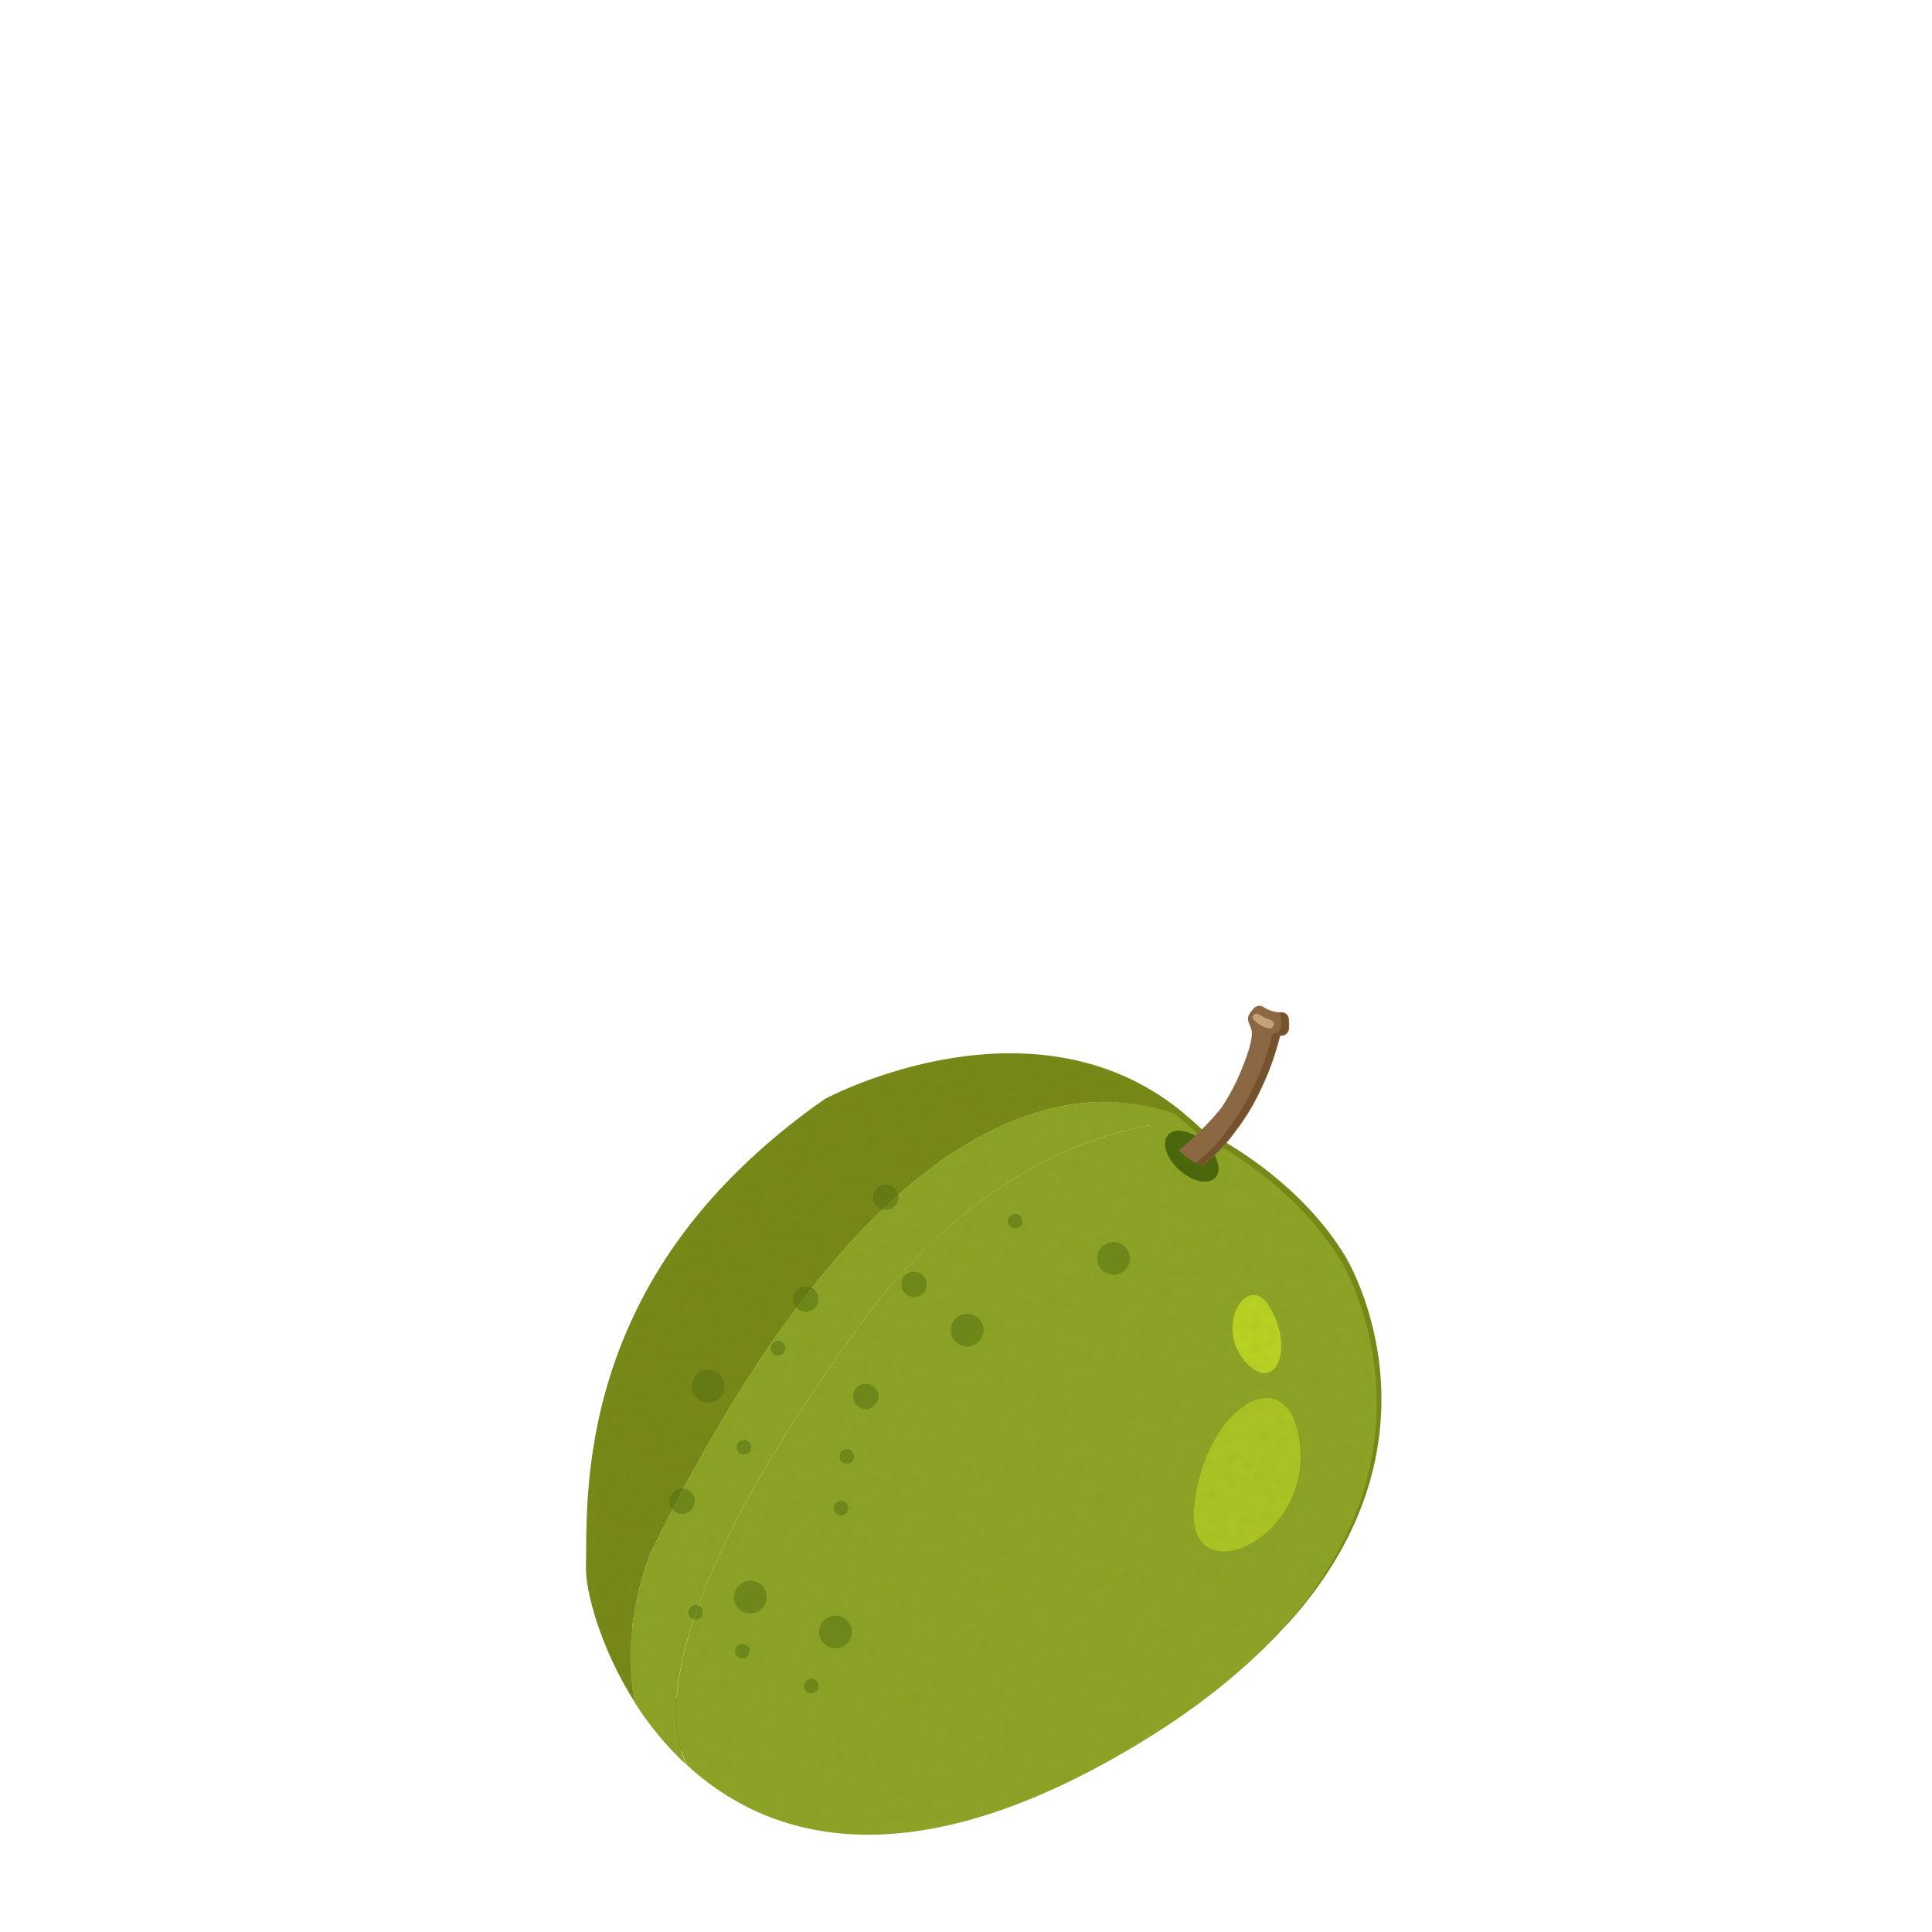 <svg xmlns="http://www.w3.org/2000/svg" xmlns:xlink="http://www.w3.org/1999/xlink" viewBox="0 0 252 252"><defs><style>.cls-1,.cls-2{fill:none;}.cls-2{stroke:#758a00;stroke-linecap:round;stroke-miterlimit:10;stroke-width:0.38px;}.cls-3{fill:#778718;}.cls-4{fill:#688419;}.cls-5{fill:#f5f7b2;}.cls-10,.cls-6{fill:#fff;}.cls-14,.cls-6{opacity:0.49;}.cls-7{fill:#872823;}.cls-8{fill:#660c11;}.cls-9{fill:#ffffa7;opacity:0.18;}.cls-10{opacity:0.35;}.cls-11{fill:#8ba226;}.cls-12,.cls-13{fill:#b8d124;}.cls-12{opacity:0.71;}.cls-14{fill:#516b11;}.cls-15{fill:#4a660c;}.cls-16{fill:#8c6743;}.cls-17{fill:#75512e;}.cls-18{fill:#c6a178;}.cls-19{opacity:0.5;fill:url(#Motivo_nuevo_2);}</style><pattern id="Motivo_nuevo_2" data-name="Motivo nuevo 2" width="10" height="10" patternTransform="matrix(-0.78, -0.69, -0.67, 0.76, 94.79, -42.85)" patternUnits="userSpaceOnUse" viewBox="0 0 10 10"><rect class="cls-1" width="10" height="10"/><path class="cls-2" d="M1.82,10.11l.08.17"/><path class="cls-2" d="M3.5,10.15l0,0"/><path class="cls-2" d="M10.14,4.55l0-.09"/><path class="cls-2" d="M2.94,4.36l.58.21"/><path class="cls-2" d="M6.69,1.39l0,.29"/><path class="cls-2" d="M8.72,4.49l0,.08"/><path class="cls-2" d="M6.41,8,6.25,8"/><path class="cls-2" d="M2.53,8.66l-.13,0"/><path class="cls-2" d="M1.36,6.48l-.09-.12"/><path class="cls-2" d="M.87,1.47.79,1.31"/><path class="cls-2" d="M3.56,1.8l.08-.12"/><path class="cls-2" d="M8.43,2.09H8.6"/><path class="cls-2" d="M8.52,7.71l.08.08"/><path class="cls-2" d="M8.31,9.49l0,.25"/><path class="cls-2" d="M5.09,6.76l.08,0"/><path class="cls-2" d="M5.87,4.74l.09,0"/><path class="cls-2" d="M1.2,3.83H1"/><path class="cls-2" d="M.5,8.78.3,9"/><path class="cls-2" d="M4.39,9.61v.33"/><path class="cls-2" d="M1.82.11,1.9.28"/><path class="cls-2" d="M5,3l-.09.17"/><path class="cls-2" d="M3.31,6.64l.08,0"/><path class="cls-2" d="M7,6,7,6.06"/><path class="cls-2" d="M7.15,3.7l.13.13"/><path class="cls-2" d="M9.13.71v0"/><path class="cls-2" d="M9.56,2.63v0"/><path class="cls-2" d="M7.56,5.35s0,0,0,0"/><path class="cls-2" d="M7.39.79h0"/><path class="cls-2" d="M9.18,6.34h.08"/><path class="cls-2" d="M9.6,8h.17"/><path class="cls-2" d="M5.81,9.62l0,0"/><path class="cls-2" d="M4.31,8.34h.13"/><path class="cls-2" d="M2,7.53l0,0"/><path class="cls-2" d="M.44,5.92l.08,0"/><path class="cls-2" d="M.14,4.55l0-.09"/><path class="cls-2" d="M2,5.31H2"/><path class="cls-2" d="M2,3h.08"/><path class="cls-2" d="M2.44,1.26l0-.13"/><path class="cls-2" d="M3.5.15l0,0"/><path class="cls-2" d="M5,1.69l0-.13"/><path class="cls-2" d="M3.68,3.14l0,0"/><path class="cls-2" d="M4.4,5.19h.13"/><path class="cls-2" d="M6.23,2.76l-.08-.09"/><path class="cls-2" d="M5.67.92s-.07,0,0,0"/><path class="cls-2" d="M7.39,7.74l.08,0"/><path class="cls-2" d="M7.34,9.28l.09.09"/><path class="cls-2" d="M4.39-.39v.33"/></pattern></defs><g id="Layer_46" data-name="Layer 46"><path class="cls-3" d="M168,211.76c22-24.38,7.49-47.87,7.49-47.87-6.72-11.08-18.71-16.55-18.71-16.55-.6-.6-1.21-1.14-1.83-1.66-.36-.31-.72-.62-1.09-.92-19.71-15.71-46.24-1.43-46.24-1.43C74.94,166.05,77.27,195.55,77,203.87a26.57,26.57,0,0,0,1.86,8.42C112,242.48,153,221.38,168,211.76Z"/><path class="cls-4" d="M78.88,212.29a47,47,0,0,0,4.62,9.36,41.6,41.6,0,0,0,6.66,8c10.35,9.56,27.67,14.63,54.91-.45,10.23-5.66,17.62-11.58,22.91-17.46C153,221.38,112,242.48,78.88,212.29Z"/><path class="cls-5" d="M168.3,162.55c-5.54-9.51-16-13.89-16-13.89-.51-.5-1-.95-1.55-1.39-.31-.26-.62-.52-.94-.77-16.86-13.11-40.86.43-40.86.43C79.27,168.13,80.26,194,79.74,201.35c-.19,2.56,1.18,9.14,5.07,15.42a32.1,32.1,0,0,0,5.61,6.82c8.8,8,23.94,11.87,48.59-2.4C186.7,193.58,168.3,162.55,168.3,162.55Z"/><circle class="cls-6" cx="150.96" cy="161.37" r="2.28"/><circle class="cls-6" cx="130.5" cy="171.4" r="2.28"/><circle class="cls-6" cx="112.11" cy="213.57" r="2.28"/><circle class="cls-6" cx="94.33" cy="179.23" r="2.28"/><circle class="cls-6" cx="100.22" cy="208.69" r="2.28"/><circle class="cls-6" cx="116.35" cy="180.65" r="1.77"/><circle class="cls-6" cx="107.98" cy="167.06" r="1.77"/><circle class="cls-6" cx="123.08" cy="164.99" r="1.77"/><circle class="cls-6" cx="119.13" cy="152.82" r="1.77"/><circle class="cls-6" cx="90.69" cy="195.3" r="1.77"/><circle class="cls-6" cx="112.89" cy="196.26" r="1.02"/><circle class="cls-6" cx="99.32" cy="187.75" r="1.02"/><circle class="cls-6" cx="113.69" cy="189.04" r="1.02"/><circle class="cls-6" cx="99.12" cy="216.26" r="1.02"/><circle class="cls-6" cx="108.73" cy="221.12" r="1.02"/><circle class="cls-6" cx="92.58" cy="210.82" r="1.02"/><circle class="cls-6" cx="104.08" cy="173.93" r="1.02"/><circle class="cls-6" cx="137.21" cy="156.17" r="1.02"/><path class="cls-7" d="M134.49,190c2.89-6,3.6-16.57,1.29-19.32-1.12-1.34-16.15-2.4-23.46,7.25-4.06,5.37-6.52,12.63-4.17,20A2.65,2.65,0,0,0,110,199.9C120,203.29,130.54,198.24,134.49,190Z"/><path class="cls-8" d="M134.49,190c3.48-6.84,6.07-15.62,1.29-19.32a3.24,3.24,0,0,0-1.24-.52,4.24,4.24,0,0,1,1.58,2.49c.44,4.43-1.61,11-3.66,15.25-3.53,7.35-12.64,12.85-21.59,11.38a4.33,4.33,0,0,1-2.77-1.46s0,.1.05.15A2.65,2.65,0,0,0,110,199.9,20.34,20.34,0,0,0,134.49,190Z"/><path class="cls-9" d="M127.41,177.11c.64-2.82-1.27-5-4.14-4.5a20.1,20.1,0,0,0-11.1,7.06,19.57,19.57,0,0,0-4.26,11.78c-.12,3.26,2.26,4.91,5.26,4.2C119.37,194.19,126.93,179.26,127.41,177.11Z"/><path class="cls-10" d="M110.92,190.58a3.34,3.34,0,0,0,1-.93,7,7,0,0,0,.76-2.1,8,8,0,0,1,.54-1.76c.31-.59.7-.9.59-1.66a1.22,1.22,0,0,0-1.13-1.08c-1.42,0-2,1.64-2.22,2.83a11.9,11.9,0,0,0-.22,2.61,14.34,14.34,0,0,1,.08,1.72.41.41,0,0,0,.62.37Z"/><path class="cls-10" d="M114.91,182.57a2.66,2.66,0,0,0,1.11-.63.89.89,0,0,0,0-1.16.91.91,0,0,0-1.14-.29,1.94,1.94,0,0,0-.83,1.11.73.73,0,0,0,.85,1Z"/></g><g id="Layer_45" data-name="Layer 45"><path class="cls-3" d="M84.87,202.56c30.58-62.43,57.47-61.24,68.39-57.25C133.55,129.6,107,143.88,107,143.88c-32.66,22.71-30.33,52.22-30.57,60.53-.09,2.91,1.77,10.45,6.47,17.78C80.62,212.66,84.87,202.56,84.87,202.56Z"/><path class="cls-11" d="M174.89,164.43c-6.71-11.07-18.71-16.55-18.71-16.55-.6-.59-1.21-1.13-1.82-1.66-7.69.52-26,4.28-42.44,26.94-21.34,29.34-26.64,48.12-22.33,57.05,10.35,9.56,27.66,14.64,54.9-.44C197.18,200.6,174.89,164.43,174.89,164.43Z"/><path class="cls-11" d="M111.92,173.16c16.47-22.66,34.75-26.42,42.44-26.94-.37-.31-.73-.62-1.1-.91-10.92-4-37.81-5.18-68.39,57.25,0,0-4.25,10.1-2,19.63a40.72,40.72,0,0,0,6.67,8C85.28,221.28,90.58,202.5,111.92,173.16Z"/><path class="cls-12" d="M155.77,196.52c-1.13,11.27,14.69,4.86,13.82-7.52S157.13,182.94,155.77,196.52Z"/><path class="cls-13" d="M165.64,170.5c-2.75-4.79-7.24,2.25-3.38,6.91S169,176.28,165.64,170.5Z"/><circle class="cls-14" cx="145.24" cy="164.14" r="2.13"/><circle class="cls-14" cx="126.15" cy="173.5" r="2.13"/><circle class="cls-14" cx="108.97" cy="212.87" r="2.13"/><circle class="cls-14" cx="92.38" cy="180.82" r="2.13"/><circle class="cls-14" cx="97.87" cy="208.32" r="2.13"/><circle class="cls-14" cx="112.93" cy="182.13" r="1.65"/><circle class="cls-14" cx="105.11" cy="169.45" r="1.65"/><circle class="cls-14" cx="119.22" cy="167.52" r="1.65"/><circle class="cls-14" cx="115.53" cy="156.16" r="1.65"/><circle class="cls-14" cx="88.97" cy="195.81" r="1.65"/><circle class="cls-14" cx="109.7" cy="196.72" r="0.95"/><circle class="cls-14" cx="97.04" cy="188.77" r="0.95"/><circle class="cls-14" cx="110.45" cy="189.97" r="0.95"/><circle class="cls-14" cx="96.84" cy="215.38" r="0.95"/><circle class="cls-14" cx="105.82" cy="219.92" r="0.95"/><circle class="cls-14" cx="90.74" cy="210.3" r="0.95"/><circle class="cls-14" cx="101.48" cy="175.86" r="0.95"/><circle class="cls-14" cx="132.41" cy="159.28" r="0.95"/><ellipse class="cls-15" cx="155.45" cy="150.81" rx="2.43" ry="4.16" transform="translate(-60.65 165.26) rotate(-47.96)"/><path class="cls-16" d="M159.31,144.49a36.24,36.24,0,0,1-5.57,5.54l.31.28.45.38a5.19,5.19,0,0,0,.45.37,9.34,9.34,0,0,0,1.1.65c.26.12.52.23.78.32a19,19,0,0,0,4.14-4.21,29.36,29.36,0,0,0,3.51-5.73,36.35,36.35,0,0,0,2.51-7l.22,0a1,1,0,0,0,.91-.78,6.77,6.77,0,0,0,0-1.35.91.91,0,0,0-.95-.89,4.46,4.46,0,0,1-2.42-.75,1,1,0,0,0-1.31.31c-1,1.18-.69,1.35-.25,2.55s-.82,4.29-1.34,5.54A26.51,26.51,0,0,1,159.31,144.49Z"/><path class="cls-17" d="M166,134.83a37.32,37.32,0,0,1-2.52,7,29.36,29.36,0,0,1-3.51,5.73,19.78,19.78,0,0,1-4,4.12l0,0c.26.12.52.23.78.32a19,19,0,0,0,4.14-4.21,29.36,29.36,0,0,0,3.51-5.73,36.35,36.35,0,0,0,2.51-7l.22,0a1,1,0,0,0,.91-.78,6.77,6.77,0,0,0,0-1.35.91.91,0,0,0-.95-.89h-.28a.9.9,0,0,1,.27.63,6.77,6.77,0,0,1,0,1.35,1,1,0,0,1-.91.78Z"/><path class="cls-18" d="M163.79,132.57a4.45,4.45,0,0,0,1.87,1Z"/><path class="cls-18" d="M163.46,132.83l0-.34a.43.43,0,0,0,0,.44,3.87,3.87,0,0,0,1.94,1.19c.65.26,1.06-.8.41-1.06-.3-.12-.61-.22-.91-.35s-.54-.35-.84-.46-.82.19-.65.58Z"/><path class="cls-19" d="M169,157.32c15.58,10,10.51,42.21,1.81,50.37-5.44,8.51-11.06,9.79-18.66,16.12-10.59,8.83-16.13,10.33-26.28,12.87-8.33,2.08-15.76,2.72-23.55.54-2.61-.73-13.9-9.81-15.94-11.59-6.56-5.74-8.48-12.62-8.88-21.2A71.64,71.64,0,0,1,81,179.24c1.25-4.55,2.32-8.28,5.25-12.32,13.59-18.66,14.86-21.74,35-27.9,23-7.05,42.22,13.41,42.22,13.41"/></g></svg>